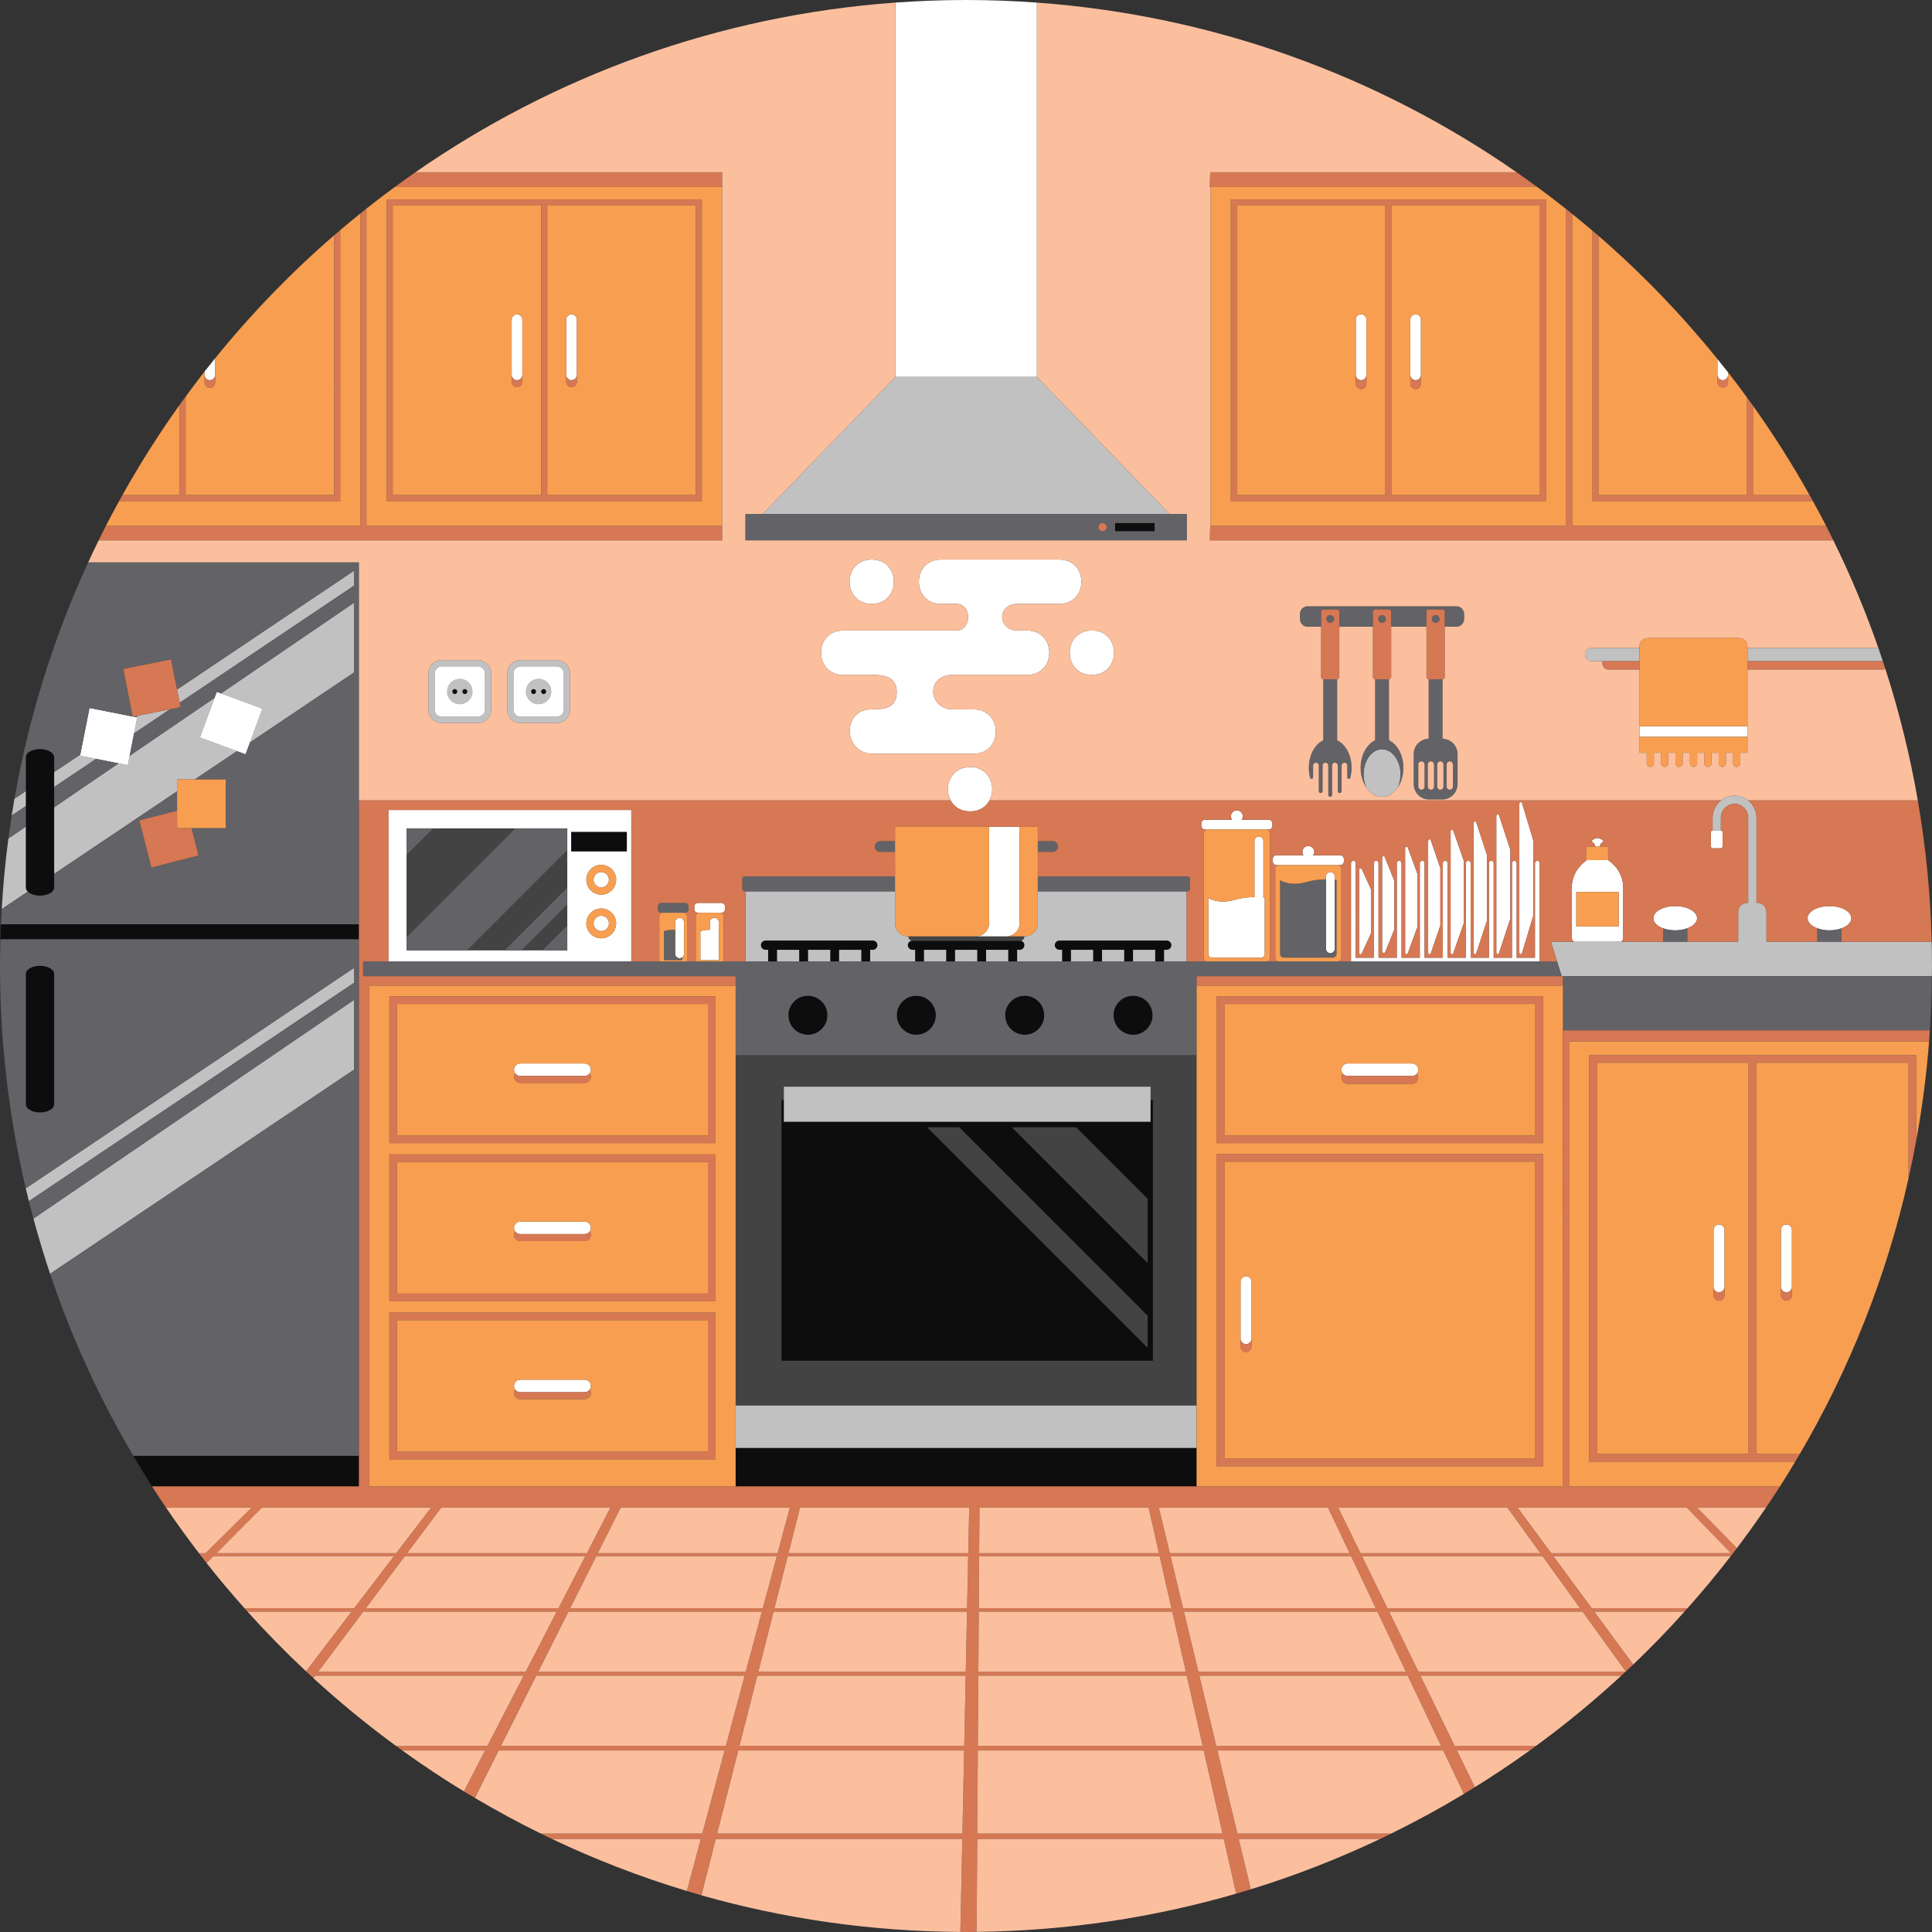 <?xml version="1.0" standalone="no"?>
<svg version="1.1" id="Layer_1" xmlns="http://www.w3.org/2000/svg" xmlns:xlink="http://www.w3.org/1999/xlink" x="0px" y="0px" viewBox="0 0 595.276 595.276" enable-background="new 0 0 595.276 595.276" xml:space="preserve">
<rect x="0" y="0" width="595.276" height="595.276" fill="#333333" stroke="none"/>
<path id="color_x5F_8_30_" fill="#434343" d="M158.785,255.246l-33.528,33.52v-25.29l8.23-8.23H158.785z M155.45,292.826
	l19.337-19.337V261.96l-30.866,30.866H155.45z M167.113,292.826l7.674-7.674v-6.455l-14.129,14.129H167.113z M368.696,325.101
	v107.982h-142.04V325.101H368.696z M355.201,338.935h-0.697v-4.103H241.527v4.103h-0.697v80.314h114.372V338.935z M280.861,289.846
	c0.139,0.045,0.28,0.087,0.433,0.087h32.936c0.123,0,0.233-0.041,0.347-0.07c0.616-0.158,1.081-0.693,1.081-1.358h-35.793
	C279.866,289.14,280.288,289.66,280.861,289.846z M311.719,347.311l41.891,41.891v-19.86l-22.039-22.031H311.719z M285.621,347.311
	l67.99,67.99v-9.92l-58.061-58.07H285.621z"></path>
<path id="color_x5F_7_30_" fill="#0D0D0D" d="M0.294,284.786h110.312v4.631H0.118C0.16,287.869,0.228,286.328,0.294,284.786z
	 M46.844,457.988h63.761v-9.435H41.067C42.942,451.732,44.856,454.885,46.844,457.988z M12.321,297.577
	c-2.414,0-4.37,1.112-4.37,2.483v40.23c0,1.371,1.957,2.483,4.37,2.483c2.414,0,4.37-1.111,4.37-2.483v-40.23
	C16.691,298.688,14.735,297.577,12.321,297.577z M12.321,275.974c2.414,0,4.37-1.112,4.37-2.483v-40.226
	c0-1.371-1.957-2.483-4.37-2.483c-2.414,0-4.37,1.112-4.37,2.483v40.226c0,0.452,0.229,0.87,0.6,1.235
	C9.306,275.468,10.703,275.974,12.321,275.974z M175.982,262.355h17.171v-6.06h-17.171V262.355z M140.125,212.305
	c-0.428,0-0.775,0.347-0.775,0.776c0,0.428,0.347,0.775,0.775,0.775c0.429,0,0.776-0.347,0.776-0.775
	C140.9,212.652,140.554,212.305,140.125,212.305z M143.225,212.305c-0.428,0-0.775,0.347-0.775,0.776
	c0,0.428,0.347,0.775,0.775,0.775c0.429,0,0.776-0.347,0.776-0.775C144.001,212.652,143.654,212.305,143.225,212.305z
	 M164.4,212.305c-0.428,0-0.775,0.347-0.775,0.776c0,0.428,0.347,0.775,0.775,0.775c0.429,0,0.776-0.347,0.776-0.775
	C165.176,212.652,164.829,212.305,164.4,212.305z M167.501,212.305c-0.428,0-0.775,0.347-0.775,0.776
	c0,0.428,0.347,0.775,0.775,0.775c0.429,0,0.776-0.347,0.776-0.775C168.277,212.652,167.93,212.305,167.501,212.305z
	 M355.739,161.159h-12.146v2.536h12.146V161.159z M241.527,338.935v6.686h112.977v-6.686h0.697v80.314H240.829v-80.314H241.527z
	 M311.719,347.311l41.891,41.891v-19.86l-22.039-22.031H311.719z M285.621,347.311l67.99,67.99v-9.92l-58.061-58.07H285.621z
	 M350.066,318.762c2.534-0.388,4.605-2.46,4.993-4.993c0.623-4.066-2.829-7.518-6.896-6.895c-2.534,0.388-4.605,2.459-4.993,4.993
	C342.547,315.932,346,319.385,350.066,318.762z M314.769,306.873c-2.534,0.388-4.605,2.459-4.993,4.993
	c-0.623,4.066,2.829,7.518,6.896,6.896c2.534-0.388,4.605-2.459,4.993-4.993C322.288,309.702,318.836,306.25,314.769,306.873z
	 M283.278,318.762c2.534-0.388,4.605-2.459,4.993-4.993c0.623-4.067-2.83-7.519-6.896-6.896c-2.534,0.388-4.605,2.459-4.993,4.993
	C275.759,315.932,279.211,319.384,283.278,318.762z M249.884,318.762c2.534-0.388,4.605-2.459,4.993-4.993
	c0.623-4.066-2.829-7.518-6.896-6.896c-2.534,0.388-4.605,2.459-4.993,4.993C242.365,315.932,245.817,319.385,249.884,318.762z
	 M326.42,292.646h0.818v3.579h2.751v-3.579h6.812v3.579h2.751v-3.579h6.812v3.579h2.751v-3.579h6.812v3.579h2.751v-3.579h0.818
	c0.789,0,1.429-0.639,1.429-1.428c0-0.789-0.64-1.428-1.429-1.428H326.42c-0.789,0-1.428,0.639-1.428,1.428
	C324.992,292.007,325.631,292.646,326.42,292.646z M281.139,292.646h0.818v3.579h2.751v-3.579h6.812v3.579h2.751v-3.579h6.812v3.579
	h2.751v-3.579h6.812v3.579h2.751v-3.579h0.818c0.789,0,1.428-0.639,1.428-1.428c0-0.66-0.456-1.19-1.064-1.355
	c-0.114,0.029-0.224,0.07-0.347,0.07h-32.936c-0.154,0-0.294-0.043-0.433-0.087c-0.651,0.133-1.15,0.682-1.15,1.372
	C279.711,292.007,280.35,292.646,281.139,292.646z M235.858,292.646h0.818v3.579h2.751v-3.579h6.812v3.579h2.751v-3.579h6.811v3.579
	h2.751v-3.579h6.812v3.579h2.751v-3.579h0.818c0.789,0,1.428-0.639,1.428-1.428c0-0.789-0.64-1.428-1.428-1.428h-33.074
	c-0.789,0-1.428,0.639-1.428,1.428C234.429,292.007,235.069,292.646,235.858,292.646z M226.656,446.129v11.859h0.018h142.018h0.004
	v-11.859H226.656z"></path>
<path id="color_x5F_6_37_" fill="#C1C1C1" d="M580.14,203.725h-41.716v-4.073h40.324
	C579.219,201.005,579.687,202.361,580.14,203.725z M490.368,203.725h14.791v-4.073h-14.791c-1.124,0-2.036,0.912-2.036,2.036
	C488.332,202.813,489.245,203.725,490.368,203.725z M425.826,230.857c-3.145,0-5.686,3.468-5.686,7.734
	c0,1.467,0.296,2.839,0.822,4.009c0,0.007,0.01,0.014,0.01,0.014c1.202,1.785,2.934,2.906,4.854,2.906c1.927,0,3.65-1.115,4.86-2.9
	c0-0.006,0.006-0.013,0.006-0.02c0.528-1.17,0.826-2.542,0.826-4.009C431.519,234.325,428.969,230.857,425.826,230.857z
	 M54.556,240.163h5.46l12.986-8.721l-11.406-4.206l4.503-12.211l-26.152,17.84l-0.575,2.898l-2.847-0.564l-19.835,13.531v20.53
	l37.865-25.429V240.163z M80.862,218.351l-3.83,10.385l32.023-21.506v-21.508l-40.94,27.928L80.862,218.351z M7.951,273.491v-18.8
	l-5.366,3.661c-0.946,7.176-1.631,14.434-2.057,21.762l8.023-5.388C8.179,274.361,7.951,273.943,7.951,273.491z M55.35,216.531
	l53.705-36.066v-4.607L54.54,212.467L55.35,216.531z M52.356,218.542l-9.759,1.947l-0.713,0.479l0.407,0.081l-0.973,4.907
	L52.356,218.542z M24.658,232.845l0.071-0.357l-8.038,5.398v4.607l12.907-8.668L24.658,232.845z M7.951,243.755l-3.492,2.345
	c-0.301,1.723-0.588,3.451-0.859,5.184l4.351-2.922V243.755z M15.436,392.474l93.619-62.872v-21.508L10.301,375.46
	C11.852,381.2,13.556,386.877,15.436,392.474z M8.901,370.097l100.154-67.261v-4.607L7.935,366.139
	C8.246,367.462,8.571,368.78,8.901,370.097z M151.381,207.526v11.11c0,2.289-1.862,4.151-4.151,4.151h-11.11
	c-2.289,0-4.15-1.862-4.15-4.151v-11.11c0-2.289,1.862-4.151,4.15-4.151h11.11C149.519,203.374,151.381,205.237,151.381,207.526z
	 M149.428,207.526c0-1.214-0.984-2.198-2.198-2.198h-11.11c-1.213,0-2.197,0.984-2.197,2.198v11.11c0,1.214,0.984,2.198,2.197,2.198
	h11.11c1.214,0,2.198-0.984,2.198-2.198V207.526z M145.552,213.081c0,2.141-1.736,3.876-3.876,3.876
	c-2.142,0-3.877-1.735-3.877-3.876c0-2.141,1.735-3.877,3.877-3.877C143.816,209.204,145.552,210.939,145.552,213.081z
	 M140.9,213.081c0-0.428-0.347-0.776-0.776-0.776c-0.428,0-0.775,0.347-0.775,0.776c0,0.428,0.347,0.775,0.775,0.775
	C140.554,213.855,140.9,213.508,140.9,213.081z M144.001,213.081c0-0.428-0.347-0.776-0.776-0.776c-0.428,0-0.775,0.347-0.775,0.776
	c0,0.428,0.347,0.775,0.775,0.775C143.654,213.855,144.001,213.508,144.001,213.081z M175.656,207.526v11.11
	c0,2.289-1.862,4.151-4.151,4.151h-11.11c-2.289,0-4.15-1.862-4.15-4.151v-11.11c0-2.289,1.862-4.151,4.15-4.151h11.11
	C173.794,203.374,175.656,205.237,175.656,207.526z M173.704,207.526c0-1.214-0.984-2.198-2.198-2.198h-11.11
	c-1.213,0-2.197,0.984-2.197,2.198v11.11c0,1.214,0.984,2.198,2.197,2.198h11.11c1.214,0,2.198-0.984,2.198-2.198V207.526z
	 M169.827,213.081c0,2.141-1.736,3.876-3.876,3.876c-2.142,0-3.877-1.735-3.877-3.876c0-2.141,1.735-3.877,3.877-3.877
	C168.092,209.204,169.827,210.939,169.827,213.081z M165.176,213.081c0-0.428-0.347-0.776-0.776-0.776
	c-0.428,0-0.775,0.347-0.775,0.776c0,0.428,0.347,0.775,0.775,0.775C164.829,213.855,165.176,213.508,165.176,213.081z
	 M168.277,213.081c0-0.428-0.347-0.776-0.776-0.776c-0.428,0-0.775,0.347-0.775,0.776c0,0.428,0.347,0.775,0.775,0.775
	C167.93,213.855,168.277,213.508,168.277,213.081z M319.484,116.122h-43.616l-40.856,42.236H360.34L319.484,116.122z
	 M595.181,290.148h-50.91v-9.197c0-1.541-1.249-2.79-2.79-2.79h-0.287v-26.262c0-2.153-1.03-4.051-2.603-5.29
	c-1.15-0.906-2.582-1.469-4.156-1.469s-3.006,0.563-4.156,1.469c-1.573,1.239-2.603,3.137-2.603,5.29v3.967
	c0.024-0.003,0.044-0.014,0.069-0.014h2.419c0.024,0,0.045,0.011,0.068,0.014v-3.967c0-2.318,1.886-4.203,4.203-4.203
	c2.318,0,4.203,1.886,4.203,4.203v26.262h-0.287c-1.541,0-2.79,1.249-2.79,2.79v9.197h-57.713l1.902,6.077l1.425,4.551h0.387h0.038
	h113.635c0.011-1.047,0.04-2.089,0.04-3.139C595.276,295.134,595.242,292.637,595.181,290.148z M359.495,292.646h-0.818v3.579h6.958
	v-21.59h-45.88v9.773c0,2.262-1.834,4.097-4.096,4.097c0,0.666-0.465,1.2-1.081,1.358c0.608,0.164,1.064,0.695,1.064,1.355
	c0,0.789-0.639,1.428-1.428,1.428h-0.818v3.579h13.843v-3.579h-0.818c-0.789,0-1.428-0.639-1.428-1.428
	c0-0.789,0.639-1.428,1.428-1.428h33.074c0.789,0,1.429,0.639,1.429,1.428C360.923,292.007,360.284,292.646,359.495,292.646z
	 M248.989,292.646v3.579h6.811v-3.579H248.989z M355.926,292.646h-6.812v3.579h6.812V292.646z M246.238,292.646h-6.812v3.579h6.812
	V292.646z M236.676,292.646h-0.818c-0.789,0-1.428-0.639-1.428-1.428c0-0.789,0.639-1.428,1.428-1.428h33.074
	c0.789,0,1.428,0.639,1.428,1.428c0,0.789-0.64,1.428-1.428,1.428h-0.818v3.579h13.843v-3.579h-0.818
	c-0.789,0-1.428-0.639-1.428-1.428c0-0.69,0.499-1.239,1.15-1.372c-0.573-0.186-0.995-0.706-0.995-1.341
	c-2.263,0-4.097-1.834-4.097-4.097v-9.773h-46.052v21.59h6.958V292.646z M284.708,292.646v3.579h6.812v-3.579H284.708z
	 M294.27,292.646v3.579h6.812v-3.579H294.27z M303.833,292.646v3.579h6.812v-3.579H303.833z M258.552,292.646v3.579h6.812v-3.579
	H258.552z M329.989,292.646v3.579h6.812v-3.579H329.989z M339.552,292.646v3.579h6.812v-3.579H339.552z M226.656,446.129h142.04
	v-13.047h-142.04V446.129z M354.504,334.831H241.527v10.789h112.977V334.831z"></path>
<path id="color_x5F_5_36_" fill="#FFFFFF" d="M436.991,329.593c0,0.464-0.172,0.884-0.446,1.216
	c-0.352,0.425-0.877,0.702-1.472,0.702H415.22c-0.595,0-1.12-0.277-1.472-0.702c-0.274-0.332-0.446-0.752-0.446-1.216
	c0-1.059,0.859-1.918,1.918-1.918h19.854C436.133,327.676,436.991,328.534,436.991,329.593z M383.921,393.236
	c-0.935,0-1.692,0.758-1.692,1.692v17.518c0,0.935,0.758,1.692,1.692,1.692c0.934,0,1.692-0.757,1.692-1.692v-17.518
	C385.613,393.993,384.856,393.236,383.921,393.236z M180.146,327.676h-19.854c-1.059,0-1.918,0.859-1.918,1.918
	c0,0.401,0.124,0.773,0.335,1.081c0.345,0.505,0.925,0.837,1.583,0.837h19.854c0.658,0,1.238-0.332,1.583-0.837
	c0.21-0.308,0.334-0.68,0.334-1.081C182.064,328.534,181.206,327.676,180.146,327.676z M180.146,376.393h-19.854
	c-1.059,0-1.918,0.859-1.918,1.918c0,0.401,0.124,0.773,0.335,1.081c0.345,0.505,0.925,0.837,1.583,0.837h19.854
	c0.658,0,1.238-0.332,1.583-0.837c0.21-0.308,0.334-0.68,0.334-1.081C182.064,377.252,181.206,376.393,180.146,376.393z
	 M180.146,425.111h-19.854c-1.059,0-1.918,0.859-1.918,1.918c0,0.401,0.124,0.773,0.334,1.081c0.345,0.505,0.925,0.837,1.583,0.837
	h19.854c0.658,0,1.238-0.332,1.583-0.837c0.211-0.308,0.334-0.68,0.334-1.081C182.064,425.97,181.206,425.111,180.146,425.111z
	 M529.655,377.273c-0.935,0-1.692,0.757-1.692,1.692v2.594v14.925c0,0.935,0.758,1.692,1.692,1.692c0.935,0,1.692-0.758,1.692-1.692
	v-14.925v-2.594C531.348,378.03,530.59,377.273,529.655,377.273z M550.418,377.273c-0.935,0-1.692,0.757-1.692,1.692v2.594v14.925
	c0,0.935,0.758,1.692,1.692,1.692c0.935,0,1.692-0.758,1.692-1.692v-14.925v-2.594C552.11,378.03,551.353,377.273,550.418,377.273z
	 M389.266,259.117c0-0.757-0.613-1.37-1.37-1.37c-0.756,0-1.37,0.613-1.37,1.37v17.298c-1.647-0.005-3.8,0.17-6.145,0.847
	c-5.089,1.468-8.093-0.587-8.093-0.587v17.226c0,0.646,0.529,1.174,1.174,1.174h15.048c0.646,0,1.175-0.529,1.175-1.174v-17.226
	c0,0-0.147-0.031-0.42-0.071V259.117z M409.909,268.709c-0.756,0-1.37,0.613-1.37,1.37v22.245c0,0.757,0.613,1.37,1.37,1.37
	c0.756,0,1.37-0.613,1.37-1.37v-22.245C411.278,269.322,410.665,268.709,409.909,268.709z M505.159,227.024h33.265v-3.256h-33.265
	V227.024z M418.746,267.968v25.617c0,0.486,0.635,0.634,0.836,0.195l2.926-6.401v-13.204l-2.926-6.402
	C419.381,267.334,418.746,267.483,418.746,267.968z M426.84,293.285l2.764-6.878v-15.029l-2.928-7.288
	c-0.201-0.499-0.836-0.331-0.836,0.222v28.706C425.841,293.68,426.6,293.882,426.84,293.285z M433.772,293.715l2.928-8.016v-16.535
	l-2.928-8.018c-0.201-0.549-0.836-0.364-0.836,0.244v32.081C432.936,294.079,433.571,294.265,433.772,293.715z M440.868,293.692
	l2.926-8.554v-17.646l-2.926-8.556c-0.2-0.586-0.836-0.388-0.836,0.261v34.234C440.032,294.081,440.667,294.279,440.868,293.692z
	 M447.795,293.698l3.259-9.395v-18.939l-3.259-9.395c-0.201-0.579-0.835-0.383-0.835,0.257v37.215
	C446.959,294.081,447.594,294.277,447.795,293.698z M454.875,293.677l3.289-10.038v-20.19l-3.289-10.039
	c-0.2-0.612-0.836-0.406-0.836,0.272v39.722C454.04,294.082,454.675,294.289,454.875,293.677z M461.871,293.677l3.491-10.653
	v-21.178l-3.491-10.65c-0.201-0.612-0.836-0.405-0.836,0.272v41.936C461.035,294.082,461.671,294.289,461.871,293.677z
	 M468.966,293.644l3.49-11.582v-23.027l-3.49-11.578c-0.201-0.666-0.836-0.441-0.836,0.296v45.596
	C468.13,294.085,468.766,294.31,468.966,293.644z M221.462,284.168c0-0.757-0.613-1.37-1.37-1.37c-0.756,0-1.37,0.613-1.37,1.37
	v2.321c-0.88-0.011-1.888,0.083-2.933,0.42v8.548c0,0.215,0.176,0.391,0.392,0.391h4.959c0.215,0,0.392-0.176,0.392-0.391v-8.548
	c0,0-0.043-0.014-0.07-0.022V284.168z M209.402,282.797c-0.756,0-1.37,0.613-1.37,1.37v9.717c0,0.757,0.613,1.37,1.37,1.37
	c0.342,0,0.644-0.137,0.884-0.344c0.291-0.251,0.485-0.611,0.485-1.026v-9.717C210.771,283.411,210.158,282.797,209.402,282.797z
	 M319.484,0.801C312.269,0.278,304.986,0,297.638,0c-7.322,0-14.58,0.276-21.77,0.796v115.326h43.616V0.801z M530.761,260.783
	v-4.332c0-0.306-0.233-0.549-0.53-0.585c-0.023-0.003-0.044-0.014-0.068-0.014h-2.419c-0.024,0-0.045,0.011-0.069,0.014
	c-0.296,0.036-0.529,0.279-0.529,0.585v4.332c0,0.331,0.268,0.598,0.598,0.598h2.419
	C530.493,261.381,530.761,261.113,530.761,260.783z M563.681,279.177c-3.722,0-6.739,1.674-6.739,3.738
	c0,1.297,1.193,2.438,3.001,3.109c1.07,0.397,2.355,0.63,3.739,0.63c1.383,0,2.668-0.233,3.738-0.63c1.808-0.671,3-1.812,3-3.109
	C570.42,280.851,567.403,279.177,563.681,279.177z M516.151,279.177c-3.722,0-6.739,1.674-6.739,3.738
	c0,1.297,1.193,2.438,3.001,3.109c1.07,0.397,2.355,0.63,3.738,0.63c1.383,0,2.668-0.233,3.738-0.63c1.808-0.671,3-1.812,3-3.109
	C522.89,280.851,519.873,279.177,516.151,279.177z M304.751,284.408c0,2.262-1.834,4.097-4.096,4.097h9.407
	c2.262,0,4.096-1.834,4.096-4.097v-29.671h-9.407V284.408z M500.13,273.524c0,6.309,0,15.7,0,15.7s-0.204,0.528-0.577,0.924h-14.69
	c-0.373-0.396-0.577-0.924-0.577-0.924s0-9.391,0-15.7c0-4.771,3.118-7.468,4.643-8.504h6.557
	C497.012,266.056,500.13,268.753,500.13,273.524z M498.747,274.819h-13.078v10.629h13.078V274.819z M490.671,259.503
	c0.648,0.4,0.763,0.736,0.785,1.342h1.511c0.021-0.607,0.134-0.942,0.784-1.342c0.775-0.455-0.697-1.271-1.55-1.271
	C491.366,258.232,489.892,259.048,490.671,259.503z M390.884,252.567h-8.318c0.212-0.299,0.363-0.644,0.363-1.039
	c0-1.012-0.82-1.832-1.832-1.832c-1.012,0-1.832,0.82-1.832,1.832c0,0.394,0.151,0.74,0.363,1.039h-8.318
	c-0.646,0-1.174,0.528-1.174,1.174v0.675c0,0.646,0.528,1.174,1.174,1.174h0.731h18.112h0.731c0.646,0,1.174-0.528,1.174-1.174
	v-0.675C392.059,253.095,391.53,252.567,390.884,252.567z M414.071,265.378v-0.675c0-0.646-0.529-1.174-1.174-1.174h-8.318
	c0.212-0.299,0.363-0.644,0.363-1.039c0-1.012-0.82-1.832-1.832-1.832c-1.012,0-1.832,0.82-1.832,1.832
	c0,0.394,0.151,0.74,0.363,1.039h-8.318c-0.646,0-1.174,0.529-1.174,1.174v0.675c0,0.646,0.529,1.174,1.174,1.174h19.574
	C413.542,266.552,414.071,266.024,414.071,265.378z M27.575,218.13l-2.917,14.715l14.715,2.918l2.918-14.715L27.575,218.13z
	 M66.787,213.16l-5.191,14.075l14.075,5.191l5.191-14.075L66.787,213.16z M185.246,268.702c-1.305,0-2.367,1.061-2.367,2.367
	c0,1.305,1.062,2.367,2.367,2.367c1.305,0,2.367-1.061,2.367-2.367C187.613,269.763,186.551,268.702,185.246,268.702z
	 M119.654,249.571h74.856v46.654h-74.856V249.571z M189.84,284.51c0-2.534-2.06-4.594-4.594-4.594s-4.594,2.06-4.594,4.594
	s2.06,4.594,4.594,4.594S189.84,287.044,189.84,284.51z M189.84,271.068c0-2.534-2.06-4.594-4.594-4.594s-4.594,2.06-4.594,4.594
	c0,2.534,2.06,4.594,4.594,4.594S189.84,273.602,189.84,271.068z M175.982,262.355h17.171v-6.06h-17.171V262.355z M125.257,292.826
	h49.531v-37.581h-49.531V292.826z M185.246,282.143c-1.305,0-2.367,1.061-2.367,2.367c0,1.305,1.062,2.367,2.367,2.367
	c1.305,0,2.367-1.062,2.367-2.367C187.613,283.205,186.551,282.143,185.246,282.143z M133.922,218.635v-11.11
	c0-1.214,0.984-2.198,2.197-2.198h11.11c1.214,0,2.198,0.984,2.198,2.198v11.11c0,1.214-0.984,2.198-2.198,2.198h-11.11
	C134.906,220.833,133.922,219.849,133.922,218.635z M137.799,213.081c0,2.141,1.735,3.876,3.877,3.876
	c2.141,0,3.876-1.735,3.876-3.876c0-2.141-1.736-3.877-3.876-3.877C139.534,209.204,137.799,210.939,137.799,213.081z
	 M160.395,205.327h11.11c1.214,0,2.198,0.984,2.198,2.198v11.11c0,1.214-0.984,2.198-2.198,2.198h-11.11
	c-1.213,0-2.197-0.984-2.197-2.198v-11.11C158.198,206.311,159.182,205.327,160.395,205.327z M162.074,213.081
	c0,2.141,1.735,3.876,3.877,3.876c2.141,0,3.876-1.735,3.876-3.876c0-2.141-1.736-3.877-3.876-3.877
	C163.809,209.204,162.074,210.939,162.074,213.081z M222.274,278.199h-7.229c-0.617,0-1.123,0.505-1.123,1.123v0.778
	c0,0.617,0.505,1.123,1.123,1.123h0.462h6.305h0.462c0.618,0,1.123-0.505,1.123-1.123v-0.778
	C223.397,278.704,222.892,278.199,222.274,278.199z M176.094,117.135c0.907,0,1.642-0.735,1.642-1.642V98.49
	c0-0.907-0.735-1.642-1.642-1.642c-0.907,0-1.642,0.735-1.642,1.642v17.003C174.452,116.399,175.187,117.135,176.094,117.135z
	 M159.298,117.135c0.907,0,1.642-0.735,1.642-1.642V98.49c0-0.907-0.735-1.642-1.642-1.642c-0.907,0-1.642,0.735-1.642,1.642v17.003
	C157.656,116.399,158.391,117.135,159.298,117.135z M64.665,117.135c0.907,0,1.642-0.735,1.642-1.642v-5.121
	c-1.104,1.362-2.205,2.726-3.285,4.107v1.014C63.023,116.399,63.759,117.135,64.665,117.135z M530.803,117.135
	c0.907,0,1.642-0.735,1.642-1.642v-0.762c-1.081-1.385-2.18-2.754-3.285-4.119v4.882
	C529.161,116.399,529.896,117.135,530.803,117.135z M436.17,117.135c0.907,0,1.642-0.735,1.642-1.642V98.49
	c0-0.907-0.735-1.642-1.642-1.642c-0.907,0-1.642,0.735-1.642,1.642v17.003C434.528,116.399,435.263,117.135,436.17,117.135z
	 M419.375,117.135c0.907,0,1.642-0.735,1.642-1.642V98.49c0-0.907-0.735-1.642-1.642-1.642c-0.907,0-1.642,0.735-1.642,1.642v17.003
	C417.733,116.399,418.468,117.135,419.375,117.135z M313.497,186.069c4.292,0,8.585,0,12.877,0c9.094,0,9.109-13.668,0-13.668
	c-12.144,0-24.288,0-36.432,0c-9.094,0-9.109,13.668,0,13.668c3.141,0,1.57,0,4.711,0c4.868,0,4.868,8.201,0,8.201
	c-13.191,0-21.671,0-34.861,0c-9.094,0-9.109,13.668,0,13.668c4.292,0,4.344,0,8.637,0c4.554,0,7.852,0.759,7.852,5.315
	c0,4.86-3.612,5.316-7.852,5.316c-9.094,0-8.638,13.668,0.471,13.668c10.364,0,20.728,0,31.093,0c9.094,0,9.109-13.668,0-13.668
	c-4.397,0-2.042,0-6.439,0c-7.538,0-8.48-10.631,0-10.631c9.893,0,13.034,0,22.927,0c9.094,0,9.109-13.668,0-13.668
	c-0.995,0-1.989,0-2.984,0C307.372,194.27,307.058,186.069,313.497,186.069z M268.585,186.069c9.094,0,9.109-13.668,0-13.668
	C259.491,172.401,259.477,186.069,268.585,186.069z M336.424,194.27c-9.094,0-9.109,13.668,0,13.668
	C345.517,207.939,345.533,194.27,336.424,194.27z M304.875,246.609c2.15-4.048,0.165-10.271-5.983-10.271
	c-6.138,0-8.133,6.223-5.986,10.271c1.034,1.95,3.025,3.398,5.986,3.398C301.849,250.007,303.839,248.559,304.875,246.609z
	 M473.674,265.206c-0.408,0-0.736,0.336-0.736,0.754v29.142h-5.626V265.96c0-0.419-0.325-0.754-0.733-0.754
	c-0.407,0-0.735,0.336-0.735,0.754v29.142h-5.626V265.96c0-0.419-0.328-0.754-0.736-0.754c-0.405,0-0.734,0.336-0.734,0.754v29.142
	h-5.623V265.96c0-0.419-0.331-0.754-0.735-0.754c-0.407,0-0.736,0.336-0.736,0.754v29.142h-5.626V265.96
	c0-0.419-0.328-0.754-0.733-0.754c-0.408,0-0.737,0.336-0.737,0.754v29.142h-5.625V265.96c0-0.419-0.326-0.754-0.734-0.754
	c-0.405,0-0.735,0.336-0.735,0.754v29.142h-5.625V265.96c0-0.419-0.329-0.754-0.736-0.754c-0.407,0-0.734,0.336-0.734,0.754v29.142
	h-5.626V265.96c0-0.419-0.328-0.754-0.734-0.754c-0.405,0-0.735,0.336-0.735,0.754v29.142h-5.548V265.96
	c0-0.419-0.331-0.754-0.734-0.754c-0.405,0-0.736,0.336-0.736,0.754v30.265h58.155V265.96
	C474.41,265.541,474.08,265.206,473.674,265.206z"></path>
<path id="color_x5F_4_33_" fill="#626267" d="M479.751,296.225H111.867v4.551h114.79v24.324h142.04v-24.324h112.48L479.751,296.225z
	 M254.876,313.768c-0.388,2.534-2.459,4.605-4.993,4.993c-4.067,0.623-7.519-2.829-6.896-6.896c0.388-2.534,2.459-4.605,4.993-4.993
	C252.047,306.25,255.499,309.702,254.876,313.768z M288.271,313.769c-0.388,2.534-2.459,4.605-4.993,4.993
	c-4.066,0.623-7.518-2.829-6.896-6.896c0.388-2.534,2.459-4.605,4.993-4.993C285.441,306.25,288.893,309.702,288.271,313.769z
	 M321.665,313.769c-0.388,2.534-2.459,4.605-4.993,4.993c-4.066,0.623-7.519-2.829-6.896-6.896c0.388-2.534,2.459-4.605,4.993-4.993
	C318.836,306.25,322.288,309.702,321.665,313.769z M355.059,313.768c-0.388,2.534-2.459,4.605-4.993,4.993
	c-4.066,0.623-7.519-2.829-6.896-6.896c0.388-2.534,2.459-4.605,4.993-4.993C352.23,306.25,355.682,309.702,355.059,313.768z
	 M440.193,227.616c-2.563,0.062-4.618,2.144-4.618,4.722v9.254c0,2.617,2.116,4.732,4.733,4.732h4.056
	c2.617,0,4.732-2.115,4.732-4.732v-9.254c0-2.579-2.056-4.661-4.619-4.722v-18.32h-4.283V227.616z M438.921,242.363
	c0,0.534-0.434,0.96-0.96,0.96c-0.526,0-0.958-0.426-0.958-0.96v-6.815c0-0.527,0.432-0.96,0.958-0.96c0.526,0,0.96,0.433,0.96,0.96
	V242.363z M445.749,235.548c0-0.527,0.432-0.96,0.96-0.96c0.528,0,0.954,0.433,0.954,0.96v6.815c0,0.534-0.426,0.96-0.954,0.96
	c-0.528,0-0.96-0.426-0.96-0.96V235.548z M442.836,235.548c0-0.527,0.425-0.96,0.959-0.96c0.528,0,0.954,0.433,0.954,0.96v6.815
	c0,0.534-0.427,0.96-0.954,0.96c-0.534,0-0.959-0.426-0.959-0.96V235.548z M440.874,234.589c0.534,0,0.961,0.433,0.961,0.96v6.815
	c0,0.534-0.427,0.96-0.961,0.96c-0.528,0-0.954-0.426-0.954-0.96v-6.815C439.92,235.022,440.347,234.589,440.874,234.589z
	 M430.693,242.6c0.528-1.17,0.826-2.542,0.826-4.009c0-4.266-2.55-7.734-5.693-7.734c-3.145,0-5.686,3.468-5.686,7.734
	c0,1.467,0.296,2.839,0.822,4.009c-1.079-1.596-1.729-3.711-1.729-6.037c0-3.93,1.866-7.259,4.455-8.467v-18.8h4.282v18.802
	c2.588,1.209,4.447,4.537,4.447,8.465C432.417,238.889,431.768,241.004,430.693,242.6z M415.12,239.693v-3.834
	c0-0.48-0.385-0.872-0.871-0.872c-0.481,0-0.872,0.392-0.872,0.872v7.897c0,0.324-0.265,0.587-0.588,0.587
	c-0.333,0-0.596-0.263-0.596-0.587v-7.897c0-0.48-0.391-0.872-0.871-0.872c-0.481,0-0.872,0.392-0.872,0.872v9.073
	c0,0.325-0.271,0.588-0.595,0.588c-0.326,0-0.59-0.263-0.59-0.588v-9.073c0-0.48-0.391-0.872-0.871-0.872
	c-0.488,0-0.88,0.392-0.88,0.872v5.733c0-0.027-0.019-0.047-0.027-0.067c0.016,0.04,0.022,0.08,0.022,0.128v2.103
	c0,0.047-0.006,0.087-0.022,0.128c-0.006,0.027-0.012,0.054-0.019,0.08c-0.006,0.014-0.006,0.021-0.014,0.034
	c-0.006,0.013-0.013,0.027-0.02,0.041c-0.019,0.034-0.041,0.06-0.06,0.088c-0.007,0.007-0.007,0.007-0.014,0.013
	c-0.021,0.021-0.041,0.04-0.061,0.054c-0.008,0.021-0.021,0.028-0.034,0.035c-0.014,0.013-0.026,0.019-0.041,0.027
	c-0.02,0.02-0.047,0.034-0.074,0.039c-0.066,0.034-0.141,0.048-0.216,0.048c-0.075,0-0.142-0.013-0.203-0.033
	c-0.197-0.074-0.339-0.236-0.378-0.432c-0.007-0.042-0.015-0.082-0.015-0.122v-7.897c0-0.48-0.391-0.872-0.876-0.872
	c-0.482,0-0.875,0.392-0.875,0.872v3.759c-0.086,0.21-0.296,0.358-0.54,0.358c-0.115,0-0.216-0.027-0.304-0.088
	c-0.121-0.392-0.224-0.798-0.29-1.21c-0.123-0.677-0.191-1.387-0.191-2.116c0-3.928,1.865-7.256,4.452-8.465v-18.801h4.28
	c0.001,0,0.002-0.001,0.003-0.001v18.802c2.588,1.209,4.449,4.537,4.449,8.466c0,0.804-0.082,1.588-0.23,2.332
	c-0.06,0.331-0.135,0.649-0.236,0.96c-0.103,0.074-0.224,0.121-0.359,0.121C415.404,239.977,415.221,239.862,415.12,239.693z
	 M400.532,190.73v-1.548c0-1.315,1.066-2.381,2.381-2.381h45.833c1.315,0,2.38,1.066,2.38,2.381v1.548
	c0,1.315-1.066,2.381-2.38,2.381h-3.591v-4.665c0-0.371-0.304-0.675-0.676-0.675h-4.286c-0.372,0-0.677,0.304-0.677,0.675v4.665
	h-10.87v-4.665c0-0.371-0.306-0.675-0.676-0.675h-4.282c-0.372,0-0.674,0.304-0.674,0.675v4.665H412.67v-4.665
	c0-0.371-0.305-0.675-0.677-0.675h-4.28c-0.372,0-0.674,0.304-0.674,0.675v4.665h-4.125
	C401.598,193.111,400.532,192.045,400.532,190.73z M442.334,191.882c-0.655,0-1.183-0.528-1.183-1.184
	c0-0.656,0.528-1.183,1.183-1.183c0.656,0,1.184,0.527,1.184,1.183C443.518,191.354,442.99,191.882,442.334,191.882z
	 M425.826,191.882c-0.651,0-1.184-0.528-1.184-1.184c0-0.656,0.534-1.183,1.184-1.183c0.655,0,1.182,0.527,1.182,1.183
	C427.009,191.354,426.481,191.882,425.826,191.882z M409.857,191.882c-0.656,0-1.183-0.528-1.183-1.184
	c0-0.656,0.527-1.183,1.183-1.183c0.648,0,1.183,0.527,1.183,1.183C411.04,191.354,410.506,191.882,409.857,191.882z
	 M394.41,293.901v-22.707c0,0,3.004,2.056,8.093,0.587c2.293-0.661,4.403-0.844,6.036-0.848v21.39c0,0.757,0.613,1.37,1.37,1.37
	c0.756,0,1.37-0.613,1.37-1.37v-21.215c0.336,0.047,0.529,0.086,0.529,0.086v22.707c0,0.646-0.529,1.174-1.175,1.174h-15.048
	C394.939,295.076,394.41,294.547,394.41,293.901z M0,297.638c0,23.576,2.754,46.507,7.935,68.501l101.12-67.909v4.607L8.901,370.097
	c0.449,1.795,0.919,3.581,1.4,5.363l98.754-67.366v21.508l-93.619,62.872c6.617,19.697,15.249,38.465,25.632,56.078h69.538V289.417
	H0.118C0.044,292.149,0,294.888,0,297.638z M7.951,300.059c0-1.371,1.957-2.483,4.37-2.483c2.414,0,4.37,1.112,4.37,2.483v40.23
	c0,1.371-1.957,2.483-4.37,2.483c-2.414,0-4.37-1.111-4.37-2.483V300.059z M27.175,173.259h83.43v111.527H0.294
	c0.066-1.561,0.143-3.118,0.234-4.672l8.023-5.388c0.755,0.743,2.152,1.248,3.77,1.248c2.414,0,4.37-1.112,4.37-2.483v-4.232
	l37.865-25.429v5.972l-11.617,2.966l3.711,14.535l14.535-3.711l-2.152-8.427h10.524v-15.002h-9.542l12.986-8.721l2.669,0.984
	l1.361-3.69l32.023-21.506v-21.508l-40.94,27.928l-1.327-0.49l-0.688,1.864l-26.152,17.84l1.37-6.91l11.038-7.413l3.266-0.651
	l-0.271-1.36l53.705-36.066v-4.607L54.54,212.467l-1.853-9.289l-14.712,2.935l2.924,14.659l-13.324-2.642l-2.847,14.358
	l-8.038,5.398v-4.621c0-1.371-1.957-2.483-4.37-2.483c-2.414,0-4.37,1.112-4.37,2.483v10.491l-3.492,2.345
	C8.919,220.551,16.642,196.125,27.175,173.259z M29.599,233.825l6.928,1.374l-19.835,13.531v-6.236L29.599,233.825z M41.884,220.967
	l-0.846-0.168l1.559-0.311L41.884,220.967z M7.951,254.691l-5.366,3.661c0.312-2.364,0.648-4.721,1.015-7.067l4.351-2.922V254.691z
	 M174.787,278.698l-14.129,14.129h-5.209l19.337-19.337V278.698z M133.486,255.246l-8.23,8.23v-8.23H133.486z M143.921,292.826
	h-18.665v-4.061l33.528-33.52h16.002v6.715L143.921,292.826z M174.787,292.826h-7.674l7.674-7.674V292.826z M202.678,280.1v-0.778
	c0-0.617,0.505-1.123,1.123-1.123h7.229c0.618,0,1.123,0.505,1.123,1.123v0.778c0,0.618-0.505,1.123-1.123,1.123h-0.462h-6.304
	h-0.462C203.183,281.223,202.678,280.717,202.678,280.1z M208.032,286.511v7.374c0,0.757,0.613,1.37,1.37,1.37
	c0.342,0,0.644-0.137,0.884-0.344v0.546c0,0.215-0.176,0.391-0.391,0.391h-4.959c-0.215,0-0.392-0.176-0.392-0.391v-8.548
	C205.82,286.497,207.038,286.445,208.032,286.511z M365.701,158.358H229.652v8.138h136.049V158.358z M340.931,162.772
	c-0.11,0.419-0.459,0.768-0.878,0.878c-0.965,0.254-1.822-0.601-1.567-1.567c0.11-0.419,0.459-0.768,0.878-0.878
	C340.329,160.95,341.185,161.806,340.931,162.772z M355.739,163.695h-12.146v-2.536h12.146V163.695z M567.419,290.148h-7.477v-4.124
	c1.07,0.397,2.355,0.63,3.739,0.63c1.383,0,2.668-0.233,3.738-0.63V290.148z M519.889,290.148h-7.477v-4.124
	c1.07,0.397,2.355,0.63,3.738,0.63c1.383,0,2.668-0.233,3.738-0.63V290.148z M595.236,300.776c-0.058,5.6-0.27,11.163-0.633,16.684
	H481.601h-0.038v-13.765v-2.92h0.038h1.898H595.236z M319.755,270.036h46.179c0.389,0,0.705,0.315,0.705,0.705v3.19
	c0,0.389-0.315,0.705-0.705,0.705h-0.299h-45.88V270.036z M228.713,273.931v-3.19c0-0.389,0.316-0.705,0.705-0.705h46.351v4.599
	h-46.052h-0.3C229.029,274.635,228.713,274.32,228.713,273.931z M271.193,259.181h4.577v3.289h-4.577
	c-0.908,0-1.645-0.736-1.645-1.645C269.548,259.918,270.284,259.181,271.193,259.181z M324.332,262.471h-4.577v-3.289h4.577
	c0.908,0,1.645,0.736,1.645,1.645C325.977,261.734,325.24,262.471,324.332,262.471z"></path>
<path id="color_x5F_3_37_" fill="#D67853" d="M538.591,246.609h52.311c2.453,14.196,3.914,28.731,4.279,43.539h-27.762v-4.124
	c1.808-0.671,3-1.812,3-3.109c0-2.065-3.017-3.738-6.739-3.738c-3.722,0-6.739,1.674-6.739,3.738c0,1.297,1.193,2.438,3.001,3.109
	v4.124h-15.672v-9.197c0-1.541-1.249-2.79-2.79-2.79h-0.287v-26.262C541.194,249.746,540.164,247.848,538.591,246.609z
	 M444.478,187.771c0.372,0,0.676,0.304,0.676,0.675v20.175c0,0.371-0.304,0.675-0.676,0.675h-0.003h-4.283
	c-0.372,0-0.677-0.304-0.677-0.675v-20.175c0-0.371,0.305-0.675,0.677-0.675H444.478z M443.518,190.698
	c0-0.656-0.528-1.183-1.184-1.183c-0.655,0-1.183,0.527-1.183,1.183c0,0.656,0.528,1.184,1.183,1.184
	C442.99,191.882,443.518,191.354,443.518,190.698z M427.97,187.771c0.37,0,0.676,0.304,0.676,0.675v20.175
	c0,0.371-0.306,0.675-0.676,0.675h-4.282c-0.372,0-0.674-0.304-0.674-0.675v-20.175c0-0.371,0.302-0.675,0.674-0.675H427.97z
	 M427.009,190.698c0-0.656-0.528-1.183-1.182-1.183c-0.651,0-1.184,0.527-1.184,1.183c0,0.656,0.534,1.184,1.184,1.184
	C426.481,191.882,427.009,191.354,427.009,190.698z M411.993,187.771c0.372,0,0.677,0.304,0.677,0.675v20.175
	c0,0.37-0.304,0.673-0.674,0.674c-0.001,0-0.002,0.001-0.003,0.001h-4.28c-0.372,0-0.674-0.304-0.674-0.675v-20.175
	c0-0.371,0.302-0.675,0.674-0.675H411.993z M411.04,190.698c0-0.656-0.534-1.183-1.183-1.183c-0.656,0-1.183,0.527-1.183,1.183
	c0,0.656,0.527,1.184,1.183,1.184C410.506,191.882,411.04,191.354,411.04,190.698z M55.622,217.89l-2.935-14.712l-14.712,2.935
	l2.924,14.659l0.011,0.053l0.128-0.026L55.622,217.89z M59.034,255.165h-4.478v-5.363l-11.617,2.966l3.711,14.535l14.535-3.711
	L59.034,255.165z M340.052,163.65c0.419-0.11,0.768-0.46,0.878-0.878c0.255-0.966-0.602-1.822-1.568-1.567
	c-0.419,0.11-0.768,0.46-0.878,0.878C338.231,163.049,339.087,163.904,340.052,163.65z M538.424,206.318h41.858
	c0.231,0,0.45-0.053,0.653-0.141c-0.264-0.818-0.525-1.637-0.796-2.452h-41.716V206.318z M495.499,206.318h9.661v-2.593h-11.4
	c-0.046,0.178-0.078,0.362-0.078,0.557C493.682,205.406,494.496,206.318,495.499,206.318z M481.563,300.776h-0.387h-112.48v2.92
	h112.867V300.776z M415.22,333.942h19.854c1.059,0,1.918-0.859,1.918-1.918c0-0.464-0.172-0.884-0.446-1.216
	c-0.352,0.425-0.877,0.702-1.472,0.702H415.22c-0.595,0-1.12-0.277-1.472-0.702c-0.274,0.332-0.446,0.752-0.446,1.216
	C413.302,333.084,414.161,333.942,415.22,333.942z M383.921,414.138c-0.935,0-1.692-0.757-1.692-1.692v2.431
	c0,0.935,0.758,1.692,1.692,1.692c0.934,0,1.692-0.758,1.692-1.692v-2.431C385.613,413.38,384.856,414.138,383.921,414.138z
	 M475.398,352.207H374.895v-45.227h100.503V352.207z M473.037,309.341h-95.781v40.505h95.781V309.341z M374.895,355.589h100.503
	v96.196H374.895V355.589z M377.256,449.423h95.781v-91.474h-95.781V449.423z M160.292,333.672h19.854
	c1.059,0,1.918-0.859,1.918-1.918c0-0.401-0.124-0.773-0.334-1.081c-0.345,0.505-0.925,0.837-1.583,0.837h-19.854
	c-0.658,0-1.238-0.332-1.583-0.837c-0.211,0.308-0.335,0.68-0.335,1.081C158.375,332.814,159.233,333.672,160.292,333.672z
	 M160.292,382.39h19.854c1.059,0,1.918-0.859,1.918-1.918c0-0.401-0.124-0.773-0.334-1.081c-0.345,0.505-0.925,0.837-1.583,0.837
	h-19.854c-0.658,0-1.238-0.332-1.583-0.837c-0.211,0.308-0.335,0.679-0.335,1.081C158.375,381.531,159.233,382.39,160.292,382.39z
	 M180.146,428.946h-19.854c-0.658,0-1.238-0.332-1.583-0.837c-0.211,0.308-0.334,0.68-0.334,1.081c0,1.059,0.859,1.918,1.918,1.918
	h19.854c1.059,0,1.918-0.859,1.918-1.918c0-0.401-0.124-0.773-0.334-1.081C181.384,428.614,180.804,428.946,180.146,428.946z
	 M220.471,352.207H119.968v-45.227h100.503V352.207z M218.11,309.341h-95.781v40.505h95.781V309.341z M220.471,400.924H119.968
	v-45.227h100.503V400.924z M218.11,358.058h-95.781v40.505h95.781V358.058z M119.968,404.415h100.503v45.227H119.968V404.415z
	 M122.329,447.281h95.781v-40.505h-95.781V447.281z M594.603,317.461c-0.075,1.138-0.137,2.278-0.225,3.412H483.461v137.115h0.038
	h64.932c-1.408,2.197-2.848,4.372-4.312,6.529h-21.24l12.284,12.482c-0.625,0.827-1.258,1.647-1.892,2.467h-54.656l11.822,16.053
	h29.507c-0.309,0.347-0.615,0.698-0.926,1.044h-27.813l12.009,16.306c-0.757,0.724-1.53,1.431-2.295,2.147l-13.328-18.453h-59.597
	l9.057,18.531h63.784c-0.433,0.404-0.865,0.809-1.301,1.211h-61.892l10.571,21.63h25.051c-0.649,0.475-1.296,0.952-1.949,1.422
	h-22.407l5.52,11.295c-1.127,0.7-2.254,1.4-3.391,2.086l-6.35-13.381h-69.592l6.165,25.579h47.405
	c-1.163,0.571-2.328,1.137-3.499,1.693H381.67l3.732,15.487c-1.501,0.462-3.01,0.906-4.521,1.345l-3.818-16.831h-75.961
	l-0.192,28.605c-1.091,0.012-2.178,0.041-3.273,0.041c-0.582,0-1.159-0.019-1.74-0.022l0.597-28.625h-75.961l-4.413,17.345
	c-1.505-0.428-2.998-0.886-4.494-1.337l4.3-16.008h-45.82c-1.171-0.556-2.336-1.122-3.499-1.693h49.774l6.87-25.579H153.66
	l-7.338,14.614c-1.131-0.669-2.266-1.331-3.387-2.015l6.505-12.599h-25.48c-0.653-0.47-1.301-0.947-1.949-1.422h28.164l11.168-21.63
	H97.134l-0.573,0.764c-0.766-0.702-1.523-1.414-2.282-2.124l14.044-18.381H76.256c-0.311-0.346-0.617-0.696-0.926-1.044h33.79
	l12.265-16.053H65.78l-2.131,2.136c-0.497-0.631-0.979-1.273-1.471-1.909l0.23-0.228h-0.405c-0.233-0.302-0.464-0.606-0.697-0.909
	h2.021l14.205-14.041H51.156c-1.464-2.158-2.904-4.332-4.312-6.529h63.761V246.609h182.302c1.034,1.95,3.025,3.398,5.986,3.398
	c2.956,0,4.947-1.448,5.983-3.398h225.403c-1.573,1.239-2.603,3.137-2.603,5.29v3.967c-0.296,0.036-0.529,0.279-0.529,0.585v4.332
	c0,0.331,0.268,0.598,0.598,0.598h2.419c0.331,0,0.599-0.268,0.599-0.598v-4.332c0-0.306-0.233-0.549-0.53-0.585v-3.967
	c0-2.318,1.886-4.203,4.203-4.203c2.318,0,4.203,1.886,4.203,4.203v26.262h-0.287c-1.541,0-2.79,1.249-2.79,2.79v9.197h-15.672
	v-4.124c1.808-0.671,3-1.812,3-3.109c0-2.065-3.017-3.738-6.739-3.738c-3.722,0-6.739,1.674-6.739,3.738
	c0,1.297,1.193,2.438,3.001,3.109v4.124h-12.859c0.373-0.396,0.577-0.924,0.577-0.924s0-9.391,0-15.7
	c0-4.771-3.119-7.468-4.643-8.504h0v-4.176h-2.521c0.021-0.607,0.134-0.942,0.784-1.342c0.775-0.455-0.697-1.271-1.55-1.271
	c-0.834,0-2.308,0.816-1.53,1.271c0.648,0.4,0.763,0.736,0.785,1.342h-2.763v4.176h0.238c-1.525,1.036-4.643,3.732-4.643,8.504
	c0,6.309,0,15.7,0,15.7s0.204,0.528,0.577,0.924h-7.015l1.902,6.077h-5.341V265.96c0-0.419-0.331-0.754-0.736-0.754
	c-0.408,0-0.736,0.336-0.736,0.754v29.142h-5.626V265.96c0-0.419-0.325-0.754-0.733-0.754c-0.407,0-0.735,0.336-0.735,0.754v29.142
	h-5.626V265.96c0-0.419-0.328-0.754-0.736-0.754c-0.405,0-0.734,0.336-0.734,0.754v29.142h-5.623V265.96
	c0-0.419-0.331-0.754-0.735-0.754c-0.407,0-0.736,0.336-0.736,0.754v29.142h-5.626V265.96c0-0.419-0.328-0.754-0.733-0.754
	c-0.408,0-0.737,0.336-0.737,0.754v29.142h-5.625V265.96c0-0.419-0.326-0.754-0.734-0.754c-0.405,0-0.735,0.336-0.735,0.754v29.142
	h-5.625V265.96c0-0.419-0.329-0.754-0.736-0.754c-0.407,0-0.734,0.336-0.734,0.754v29.142h-5.626V265.96
	c0-0.419-0.328-0.754-0.734-0.754c-0.405,0-0.735,0.336-0.735,0.754v29.142h-5.548V265.96c0-0.419-0.331-0.754-0.734-0.754
	c-0.405,0-0.736,0.336-0.736,0.754v30.265h-4.004c0.575-0.047,1.036-0.518,1.036-1.105v-27.445c0-0.617-0.505-1.123-1.123-1.123
	h-18.112c-0.618,0-1.123,0.505-1.123,1.123v27.445c0,0.587,0.461,1.058,1.036,1.105h-3.726c0.575-0.047,1.036-0.518,1.036-1.105
	v-38.407c0-0.617-0.505-1.123-1.123-1.123h0.731c0.646,0,1.174-0.528,1.174-1.174v-0.675c0-0.646-0.529-1.174-1.174-1.174h-8.318
	c0.212-0.299,0.363-0.644,0.363-1.039c0-1.012-0.82-1.832-1.832-1.832c-1.012,0-1.832,0.82-1.832,1.832
	c0,0.394,0.151,0.74,0.363,1.039h-8.318c-0.646,0-1.174,0.528-1.174,1.174v0.675c0,0.646,0.528,1.174,1.174,1.174h0.731
	c-0.618,0-1.123,0.505-1.123,1.123v38.407c0,0.587,0.461,1.058,1.036,1.105h-6.32v-21.59h0.299c0.389,0,0.705-0.316,0.705-0.705
	v-3.19c0-0.389-0.315-0.705-0.705-0.705h-46.179v-7.565h4.577c0.908,0,1.645-0.736,1.645-1.645c0-0.908-0.736-1.645-1.645-1.645
	h-4.577v-4.444h-43.986v4.444h-4.577c-0.908,0-1.645,0.736-1.645,1.645c0,0.908,0.736,1.645,1.645,1.645h4.577v7.565h-46.351
	c-0.389,0-0.705,0.315-0.705,0.705v3.19c0,0.389,0.316,0.705,0.705,0.705h0.3v21.59h-3.044h-0.018h-3.789
	c0.034-0.107,0.068-0.215,0.068-0.333v-13.546c0-0.618-0.505-1.123-1.123-1.123h0.462c0.618,0,1.123-0.505,1.123-1.123v-0.778
	c0-0.618-0.505-1.123-1.123-1.123h-7.229c-0.617,0-1.123,0.505-1.123,1.123v0.778c0,0.617,0.505,1.123,1.123,1.123h0.462
	c-0.618,0-1.123,0.505-1.123,1.123v13.546c0,0.118,0.034,0.226,0.068,0.333h-2.83c0.034-0.107,0.068-0.215,0.068-0.333v-13.546
	c0-0.618-0.505-1.123-1.123-1.123h0.462c0.618,0,1.123-0.505,1.123-1.123v-0.778c0-0.617-0.505-1.123-1.123-1.123h-7.229
	c-0.618,0-1.123,0.505-1.123,1.123v0.778c0,0.617,0.505,1.123,1.123,1.123h0.462c-0.618,0-1.123,0.505-1.123,1.123v13.546
	c0,0.118,0.034,0.226,0.068,0.333h-8.698v-46.654h-74.856v46.654h-7.787v4.551h114.79v2.92H113.765v154.292h367.836V317.461H594.603
	z M468.13,293.348c0,0.737,0.635,0.961,0.836,0.296l3.49-11.582v-23.027l-3.49-11.578c-0.201-0.666-0.836-0.441-0.836,0.296V293.348
	z M461.035,293.405c0,0.678,0.635,0.884,0.836,0.272l3.491-10.653v-21.178l-3.491-10.65c-0.201-0.612-0.836-0.405-0.836,0.272
	V293.405z M454.04,293.405c0,0.677,0.635,0.884,0.836,0.272l3.289-10.038v-20.19l-3.289-10.039c-0.2-0.612-0.836-0.406-0.836,0.272
	V293.405z M446.959,293.441c0,0.64,0.635,0.836,0.835,0.257l3.259-9.395v-18.939l-3.259-9.395c-0.201-0.579-0.835-0.383-0.835,0.257
	V293.441z M440.032,293.432c0,0.649,0.635,0.847,0.836,0.261l2.926-8.554v-17.646l-2.926-8.556c-0.2-0.586-0.836-0.388-0.836,0.261
	V293.432z M432.936,293.471c0,0.608,0.635,0.794,0.836,0.244l2.928-8.016v-16.535l-2.928-8.018
	c-0.201-0.549-0.836-0.364-0.836,0.244V293.471z M425.841,293.019c0,0.661,0.76,0.863,1,0.266l2.764-6.878v-15.029l-2.928-7.288
	c-0.201-0.499-0.836-0.331-0.836,0.222V293.019z M418.746,293.585c0,0.486,0.635,0.634,0.836,0.195l2.926-6.401v-13.204
	l-2.926-6.402c-0.201-0.439-0.836-0.291-0.836,0.195V293.585z M392.147,265.378c0,0.646,0.529,1.174,1.174,1.174h19.574
	c0.646,0,1.174-0.528,1.174-1.174v-0.675c0-0.646-0.529-1.174-1.174-1.174h-8.318c0.212-0.299,0.363-0.644,0.363-1.039
	c0-1.012-0.82-1.832-1.832-1.832c-1.012,0-1.832,0.82-1.832,1.832c0,0.394,0.151,0.74,0.363,1.039h-8.318
	c-0.646,0-1.174,0.529-1.174,1.174V265.378z M191.24,464.517l-7.05,14.041h55.392l3.771-14.041H191.24z M235.026,495.519
	l4.311-16.053h-55.604l-8.061,16.053H235.026z M175.149,496.563l-9.305,18.531h63.925l4.977-18.531H175.149z M135.967,464.517
	l-10.529,14.041h55.392l7.249-14.041H135.967z M122.079,478.558l10.727-14.041H80.693l-14.007,14.041H122.079z M112.719,495.519
	h59.353l8.288-16.053h-55.604L112.719,495.519z M161.967,515.094l9.567-18.531h-59.597l-13.895,18.531H161.967z M223.634,537.935
	l5.81-21.63h-64.208l-10.861,21.63H223.634z M297.064,539.357h-69.592l-6.508,25.579h75.566L297.064,539.357z M297.545,516.304
	h-64.208l-5.503,21.63h69.26L297.545,516.304z M297.957,496.563H238.36l-4.715,18.531h63.925L297.957,496.563z M298.314,479.466
	H242.71l-4.084,16.053h59.353L298.314,479.466z M298.626,464.517h-52.113l-3.572,14.041h55.392L298.626,464.517z M412.333,464.517
	l6.862,14.041h55.392l-10.141-14.041H412.333z M416.267,479.466h-55.604l3.869,16.053h59.354L416.267,479.466z M357.06,464.517
	l3.384,14.041h55.392l-6.663-14.041H357.06z M301.693,478.558h55.392l-3.185-14.041h-52.113L301.693,478.558z M301.579,495.519
	h59.354l-3.642-16.053h-55.604L301.579,495.519z M301.448,515.094h63.925l-4.204-18.531h-59.597L301.448,515.094z M301.294,537.935
	h69.26l-4.907-21.63h-64.208L301.294,537.935z M370.877,539.357h-69.592l-0.172,25.579h75.566L370.877,539.357z M433.749,516.304
	h-64.208l5.213,21.63h69.26L433.749,516.304z M424.38,496.563h-59.597l4.466,18.531h63.925L424.38,496.563z M475.244,479.466
	h-55.604l7.845,16.053h59.353L475.244,479.466z M467.607,464.517l10.34,14.041h55.392l-13.62-14.041H467.607z M529.655,398.175
	c-0.935,0-1.692-0.758-1.692-1.692v2.594c0,0.935,0.758,1.692,1.692,1.692c0.935,0,1.692-0.758,1.692-1.692v-2.594
	C531.348,397.418,530.59,398.175,529.655,398.175z M548.726,396.483v2.594c0,0.935,0.758,1.692,1.692,1.692
	c0.935,0,1.692-0.758,1.692-1.692v-2.594c0,0.935-0.758,1.692-1.692,1.692C549.484,398.175,548.726,397.418,548.726,396.483z
	 M489.664,325.092h100.744v26.372c-0.71,3.889-1.501,7.749-2.361,11.584v-35.594h-46.951v120.543h13.441
	c-0.463,0.789-0.926,1.577-1.396,2.361h-63.477V325.092z M492.025,447.996h46.71V327.453h-46.71V447.996z M222.523,162.002
	c0,0-0.015,0-0.034,0c-1.422,0-55.253,0-109.586,0V64.269c-0.618,0.49-1.228,0.989-1.842,1.484v96.249c-28.726,0-57.423,0-78.428,0
	c-0.763,1.488-1.499,2.992-2.238,4.494h192.128V162.002z M176.094,117.135c-0.907,0-1.642-0.735-1.642-1.642v2.174
	c0,0.907,0.735,1.642,1.642,1.642c0.907,0,1.642-0.735,1.642-1.642v-2.174C177.736,116.399,177.001,117.135,176.094,117.135z
	 M159.298,117.135c-0.907,0-1.642-0.735-1.642-1.642v2.174c0,0.907,0.735,1.642,1.642,1.642c0.907,0,1.642-0.735,1.642-1.642v-2.174
	C160.941,116.399,160.205,117.135,159.298,117.135z M119.139,154.395V61.462h97.114v92.933H119.139z M168.626,152.535h45.767V63.322
	h-45.767V152.535z M120.999,152.535h45.766V63.322h-45.766V152.535z M64.665,119.512c0.907,0,1.642-0.735,1.642-1.642v-2.377
	c0,0.907-0.735,1.642-1.642,1.642c-0.907,0-1.642-0.735-1.642-1.642v2.377C63.023,118.777,63.759,119.512,64.665,119.512z
	 M104.825,154.395v-83.48c-0.618,0.526-1.246,1.042-1.861,1.573v80.046H57.198v-30.329c-0.621,0.85-1.248,1.695-1.861,2.551v27.778
	H37.73c-0.347,0.62-0.697,1.238-1.04,1.861H104.825z M562.643,162.002h-78.235V65.908c-0.613-0.495-1.225-0.993-1.842-1.484v97.577
	H372.98h-0.1l-0.127,4.494H564.88C564.141,164.994,563.406,163.49,562.643,162.002z M222.523,57.568v-4.494c0,0-45.012,0-94.531,0
	c-2.118,1.472-4.216,2.969-6.294,4.494h100.791H222.523z M530.803,119.404c0.907,0,1.642-0.735,1.642-1.642v-2.269
	c0,0.907-0.735,1.642-1.642,1.642c-0.907,0-1.642-0.735-1.642-1.642v2.269C529.161,118.669,529.896,119.404,530.803,119.404z
	 M558.586,154.395c-0.343-0.623-0.693-1.24-1.04-1.861h-17.415v-27.514c-0.611-0.857-1.24-1.701-1.861-2.551v30.065h-45.766v-79.88
	c-0.614-0.533-1.242-1.049-1.86-1.577v83.317H558.586z M436.17,119.891c0.907,0,1.642-0.735,1.642-1.642v-2.756
	c0,0.907-0.735,1.642-1.642,1.642c-0.907,0-1.642-0.735-1.642-1.642v2.756C434.528,119.155,435.263,119.891,436.17,119.891z
	 M419.375,119.891c0.907,0,1.642-0.735,1.642-1.642v-2.756c0,0.907-0.735,1.642-1.642,1.642c-0.907,0-1.642-0.735-1.642-1.642v2.756
	C417.733,119.155,418.468,119.891,419.375,119.891z M476.33,61.462v92.933h-97.114V61.462H476.33z M426.842,63.322h-45.766v89.212
	h45.766V63.322z M474.469,63.322h-45.767v89.212h45.767V63.322z M473.577,57.568c-2.077-1.525-4.176-3.022-6.294-4.494H372.88
	l-0.127,4.494h0.227H473.577z"></path>
<path id="color_x5F_2_36_" fill="#F89E51" d="M185.246,266.474c-2.534,0-4.594,2.06-4.594,4.594c0,2.534,2.06,4.594,4.594,4.594
	s4.594-2.06,4.594-4.594C189.84,268.534,187.78,266.474,185.246,266.474z M185.246,273.435c-1.305,0-2.367-1.061-2.367-2.367
	c0-1.305,1.062-2.367,2.367-2.367c1.305,0,2.367,1.061,2.367,2.367C187.613,272.373,186.551,273.435,185.246,273.435z
	 M185.246,279.916c-2.534,0-4.594,2.06-4.594,4.594s2.06,4.594,4.594,4.594s4.594-2.06,4.594-4.594S187.78,279.916,185.246,279.916z
	 M185.246,286.877c-1.305,0-2.367-1.062-2.367-2.367c0-1.305,1.062-2.367,2.367-2.367c1.305,0,2.367,1.061,2.367,2.367
	C187.613,285.815,186.551,286.877,185.246,286.877z M485.669,274.819h13.078v10.629h-13.078V274.819z M371.955,296.225h18.285
	c0.575-0.047,1.036-0.518,1.036-1.105v-38.407c0-0.617-0.505-1.123-1.123-1.123h-18.112c-0.618,0-1.123,0.505-1.123,1.123v38.407
	C370.919,295.707,371.379,296.178,371.955,296.225z M372.289,276.676c0,0,3.004,2.055,8.093,0.587
	c2.345-0.677,4.498-0.852,6.145-0.847v-17.298c0-0.757,0.613-1.37,1.37-1.37c0.756,0,1.37,0.613,1.37,1.37v17.487
	c0.272,0.04,0.42,0.071,0.42,0.071v17.226c0,0.646-0.529,1.174-1.175,1.174h-15.048c-0.646,0-1.174-0.529-1.174-1.174V276.676z
	 M412.252,296.225c0.575-0.047,1.036-0.518,1.036-1.105v-27.445c0-0.617-0.505-1.123-1.123-1.123h-18.112
	c-0.618,0-1.123,0.505-1.123,1.123v27.445c0,0.587,0.461,1.058,1.036,1.105H412.252z M394.41,271.195c0,0,3.004,2.056,8.093,0.587
	c2.293-0.661,4.403-0.844,6.036-0.848v-0.855c0-0.757,0.613-1.37,1.37-1.37c0.756,0,1.37,0.613,1.37,1.37v1.029
	c0.336,0.047,0.529,0.086,0.529,0.086v22.707c0,0.646-0.529,1.174-1.175,1.174h-15.048c-0.646,0-1.174-0.529-1.174-1.174V271.195z
	 M69.558,240.163v15.002H54.556v-15.002H69.558z M538.424,223.768h-33.265v-24.551c0-2.561,2.076-2.716,4.637-2.716h23.991
	c2.561,0,4.637,0.155,4.637,2.716V223.768z M533.99,235.201v-3.254h-2.218v3.254c0,0.613-0.496,1.109-1.108,1.109
	c-0.613,0-1.108-0.497-1.108-1.109v-3.254h-2.219v3.254c0,0.613-0.497,1.109-1.108,1.109c-0.613,0-1.111-0.497-1.111-1.109v-3.254
	h-2.216v3.254c0,0.613-0.497,1.109-1.111,1.109c-0.611,0-1.108-0.497-1.108-1.109v-3.254h-2.219v3.254
	c0,0.613-0.496,1.109-1.109,1.109s-1.11-0.497-1.11-1.109v-3.254h-2.217v3.254c0,0.613-0.496,1.109-1.109,1.109
	c-0.613,0-1.109-0.497-1.109-1.109v-3.254h-2.218v3.254c0,0.613-0.496,1.109-1.108,1.109c-0.614,0-1.11-0.497-1.11-1.109v-3.254
	h-2.215v-4.924h33.265v4.924h-2.215v3.254c0,0.613-0.497,1.109-1.11,1.109C534.487,236.311,533.99,235.814,533.99,235.201z
	 M215.508,281.223c-0.618,0-1.123,0.505-1.123,1.123v13.546c0,0.118,0.034,0.226,0.068,0.333h8.415
	c0.034-0.107,0.068-0.215,0.068-0.333v-13.546c0-0.618-0.505-1.123-1.123-1.123H215.508z M221.531,295.456
	c0,0.215-0.176,0.391-0.392,0.391h-4.959c-0.215,0-0.392-0.176-0.392-0.391v-8.548c1.045-0.337,2.053-0.43,2.933-0.42v-2.321
	c0-0.757,0.613-1.37,1.37-1.37c0.756,0,1.37,0.613,1.37,1.37v2.719c0.026,0.008,0.07,0.022,0.07,0.022V295.456z M204.263,281.223
	c-0.618,0-1.123,0.505-1.123,1.123v13.546c0,0.118,0.034,0.226,0.068,0.333h8.415c0.034-0.107,0.068-0.215,0.068-0.333v-13.546
	c0-0.618-0.505-1.123-1.123-1.123H204.263z M210.771,293.885c0,0.415-0.194,0.775-0.485,1.026v0.546
	c0,0.215-0.176,0.391-0.391,0.391h-4.959c-0.215,0-0.392-0.176-0.392-0.391v-8.548c1.276-0.411,2.494-0.464,3.488-0.397v-2.343
	c0-0.757,0.613-1.37,1.37-1.37c0.756,0,1.37,0.613,1.37,1.37V293.885z M473.037,357.949h-95.781v91.474h95.781V357.949z
	 M385.613,414.877c0,0.935-0.758,1.692-1.692,1.692c-0.935,0-1.692-0.758-1.692-1.692v-19.95c0-0.935,0.758-1.692,1.692-1.692
	c0.934,0,1.692,0.758,1.692,1.692V414.877z M481.563,303.696H368.696v154.292h112.905L481.563,303.696z M475.398,451.785H374.895
	v-96.196h100.503V451.785z M475.398,352.207H374.895v-45.227h100.503V352.207z M473.037,309.341h-95.781v40.505h95.781V309.341z
	 M436.991,332.025c0,1.059-0.859,1.918-1.918,1.918H415.22c-1.059,0-1.918-0.859-1.918-1.918c0-0.464,0.172-0.884,0.446-1.216
	c-0.274-0.332-0.446-0.752-0.446-1.216c0-1.059,0.859-1.918,1.918-1.918h19.854c1.059,0,1.918,0.859,1.918,1.918
	c0,0.464-0.172,0.884-0.446,1.216C436.82,331.141,436.991,331.56,436.991,332.025z M122.329,398.563h95.781v-40.505h-95.781V398.563
	z M158.375,378.311c0-1.059,0.859-1.918,1.918-1.918h19.854c1.059,0,1.918,0.859,1.918,1.918c0,0.401-0.124,0.773-0.334,1.081
	c0.21,0.308,0.334,0.679,0.334,1.081c0,1.059-0.858,1.918-1.918,1.918h-19.854c-1.059,0-1.918-0.859-1.918-1.918
	c0-0.401,0.124-0.773,0.335-1.081C158.499,379.084,158.375,378.712,158.375,378.311z M122.329,349.846h95.781v-40.505h-95.781
	V349.846z M158.375,329.593c0-1.059,0.859-1.918,1.918-1.918h19.854c1.059,0,1.918,0.859,1.918,1.918
	c0,0.401-0.124,0.773-0.334,1.081c0.21,0.308,0.334,0.68,0.334,1.081c0,1.059-0.858,1.918-1.918,1.918h-19.854
	c-1.059,0-1.918-0.859-1.918-1.918c0-0.401,0.124-0.773,0.335-1.081C158.499,330.366,158.375,329.994,158.375,329.593z
	 M122.329,447.281h95.781v-40.505h-95.781V447.281z M158.375,427.029c0-1.059,0.859-1.918,1.918-1.918h19.854
	c1.059,0,1.918,0.859,1.918,1.918c0,0.401-0.124,0.773-0.334,1.081c0.211,0.308,0.334,0.68,0.334,1.081
	c0,1.059-0.858,1.918-1.918,1.918h-19.854c-1.059,0-1.918-0.859-1.918-1.918c0-0.401,0.124-0.773,0.334-1.081
	C158.499,427.801,158.375,427.43,158.375,427.029z M113.765,457.988h112.891V303.696H113.765V457.988z M119.968,306.979h100.503
	v45.227H119.968V306.979z M119.968,355.697h100.503v45.227H119.968V355.697z M119.968,404.415h100.503v45.227H119.968V404.415z
	 M538.735,447.996V327.453h-46.71v120.543H538.735z M527.963,378.965c0-0.935,0.758-1.692,1.692-1.692
	c0.935,0,1.692,0.757,1.692,1.692v20.112c0,0.935-0.758,1.692-1.692,1.692c-0.935,0-1.692-0.758-1.692-1.692V378.965z
	 M541.096,447.996h13.441c15.279-26.048,26.709-54.621,33.51-84.948v-35.594h-46.951V447.996z M548.726,378.965
	c0-0.935,0.758-1.692,1.692-1.692c0.935,0,1.692,0.757,1.692,1.692v20.112c0,0.935-0.758,1.692-1.692,1.692
	c-0.935,0-1.692-0.758-1.692-1.692V378.965z M590.409,351.463v-26.372H489.664v125.265h63.477c-1.537,2.566-3.099,5.116-4.71,7.631
	h-64.932h-0.038V320.873h110.917C593.578,331.228,592.241,341.432,590.409,351.463z M314.157,254.738h5.598v29.671
	c0,2.262-1.834,4.097-4.096,4.097h-5.598c2.262,0,4.096-1.834,4.096-4.097V254.738z M275.769,254.738h28.982v29.671
	c0,2.262-1.834,4.097-4.096,4.097h-20.788c-2.263,0-4.097-1.834-4.097-4.097V254.738z M120.999,152.535h45.766V63.322h-45.766
	V152.535z M157.656,98.49c0-0.907,0.735-1.642,1.642-1.642c0.907,0,1.642,0.735,1.642,1.642v19.176c0,0.907-0.735,1.642-1.642,1.642
	c-0.907,0-1.642-0.735-1.642-1.642V98.49z M168.626,152.535h45.767V63.322h-45.767V152.535z M174.452,98.49
	c0-0.907,0.735-1.642,1.642-1.642c0.907,0,1.642,0.735,1.642,1.642v19.176c0,0.907-0.735,1.642-1.642,1.642
	c-0.907,0-1.642-0.735-1.642-1.642V98.49z M222.489,57.568H121.698c-2.973,2.182-5.908,4.412-8.796,6.701v97.733
	c54.333,0,108.164,0,109.586,0V57.568z M216.253,154.395h-97.114V61.462h97.114V154.395z M104.825,70.915
	c2.054-1.749,4.134-3.469,6.236-5.162v96.249c-28.726,0-57.423,0-78.428,0c1.313-2.56,2.673-5.091,4.057-7.607h68.135V70.915z
	 M102.964,152.535H57.198v-30.329c1.904-2.606,3.84-5.187,5.826-7.727v3.392c0,0.907,0.735,1.642,1.642,1.642
	c0.907,0,1.642-0.735,1.642-1.642v-7.499c11.087-13.679,23.349-26.367,36.657-37.883V152.535z M55.337,152.535H37.73
	c5.37-9.597,11.243-18.874,17.608-27.778V152.535z M562.643,162.002h-78.235V65.908c2.102,1.696,4.182,3.418,6.236,5.17v83.317
	h67.942C559.97,156.911,561.33,159.442,562.643,162.002z M538.27,152.535h-45.766v-79.88c13.311,11.539,25.572,24.252,36.656,37.956
	v7.151c0,0.907,0.735,1.642,1.642,1.642c0.907,0,1.642-0.735,1.642-1.642v-3.032c1.985,2.545,3.921,5.129,5.825,7.739V152.535z
	 M557.546,152.535h-17.415v-27.514C546.422,133.843,552.23,143.033,557.546,152.535z M381.076,152.535h45.766V63.322h-45.766
	V152.535z M417.733,98.49c0-0.907,0.735-1.642,1.642-1.642c0.907,0,1.642,0.735,1.642,1.642v19.758c0,0.907-0.735,1.642-1.642,1.642
	c-0.907,0-1.642-0.735-1.642-1.642V98.49z M428.703,152.535h45.767V63.322h-45.767V152.535z M434.528,98.49
	c0-0.907,0.735-1.642,1.642-1.642c0.907,0,1.642,0.735,1.642,1.642v19.758c0,0.907-0.735,1.642-1.642,1.642
	c-0.907,0-1.642-0.735-1.642-1.642V98.49z M372.98,57.568v104.434h109.586V64.424c-2.95-2.343-5.949-4.625-8.988-6.857H372.98z
	 M476.33,154.395h-97.114V61.462h97.114V154.395z M495.487,265.021h-6.557h-0.238v-4.176h6.794L495.487,265.021L495.487,265.021z"></path>
<path id="color_x5F_1_35_" fill="#FBBF9E" d="M304.875,246.609h225.403c1.15-0.906,2.582-1.469,4.156-1.469s3.006,0.563,4.156,1.469
	h52.311c-2.389-13.829-5.738-27.327-9.966-40.432c-0.203,0.088-0.422,0.141-0.653,0.141h-41.858v25.63h-2.215v3.254
	c0,0.613-0.497,1.109-1.11,1.109c-0.612,0-1.109-0.497-1.109-1.109v-3.254h-2.218v3.254c0,0.613-0.496,1.109-1.108,1.109
	c-0.613,0-1.108-0.497-1.108-1.109v-3.254h-2.219v3.254c0,0.613-0.497,1.109-1.108,1.109c-0.613,0-1.111-0.497-1.111-1.109v-3.254
	h-2.216v3.254c0,0.613-0.497,1.109-1.111,1.109c-0.611,0-1.108-0.497-1.108-1.109v-3.254h-2.219v3.254
	c0,0.613-0.496,1.109-1.109,1.109s-1.11-0.497-1.11-1.109v-3.254h-2.217v3.254c0,0.613-0.496,1.109-1.109,1.109
	c-0.613,0-1.109-0.497-1.109-1.109v-3.254h-2.218v3.254c0,0.613-0.496,1.109-1.108,1.109c-0.614,0-1.11-0.497-1.11-1.109v-3.254
	h-2.215v-25.63h-9.661c-1.002,0-1.817-0.912-1.817-2.037c0-0.194,0.032-0.379,0.078-0.557h-3.391c-1.124,0-2.036-0.912-2.036-2.037
	c0-1.124,0.913-2.036,2.036-2.036h14.791v-0.434c0-2.561,2.076-2.716,4.637-2.716h23.991c2.561,0,4.637,0.155,4.637,2.716v0.434
	h40.324c-3.967-11.383-8.604-22.45-13.867-33.155H372.753l0.127-4.494h0.1V57.568h-0.227l0.127-4.494h94.404
	C424.762,23.522,374.177,4.769,319.484,0.801v115.321l40.856,42.236h5.361v8.138H229.652v-8.138h5.361l40.856-42.236V0.796
	c-54.722,3.956-105.335,22.712-147.876,52.277c49.519,0,94.531,0,94.531,0v4.494h-0.034v104.434c0.019,0,0.034,0,0.034,0v4.494
	H30.396c-1.101,2.239-2.175,4.493-3.221,6.763h83.43v73.35h182.302c-2.147-4.048-0.152-10.271,5.986-10.271
	C305.04,236.338,307.026,242.561,304.875,246.609z M400.532,189.182c0-1.315,1.066-2.381,2.381-2.381h45.833
	c1.315,0,2.38,1.066,2.38,2.381v1.548c0,1.315-1.066,2.381-2.38,2.381h-3.591v15.51c0,0.371-0.304,0.675-0.676,0.675h-0.003v18.32
	c2.563,0.061,4.619,2.143,4.619,4.722v9.254c0,2.617-2.115,4.732-4.732,4.732h-4.056c-2.617,0-4.733-2.115-4.733-4.732v-9.254
	c0-2.578,2.056-4.66,4.618-4.722v-18.32c-0.372,0-0.677-0.304-0.677-0.675v-15.51h-10.87v15.51c0,0.371-0.306,0.675-0.676,0.675
	v18.802c2.588,1.209,4.447,4.537,4.447,8.465c0,2.326-0.649,4.441-1.724,6.037c0,0.007-0.006,0.014-0.006,0.02
	c-1.21,1.785-2.934,2.9-4.86,2.9c-1.92,0-3.652-1.121-4.854-2.906c0,0-0.01-0.007-0.01-0.014c-1.079-1.596-1.729-3.711-1.729-6.037
	c0-3.93,1.866-7.259,4.455-8.467v-18.8c-0.372,0-0.674-0.304-0.674-0.675v-15.51H412.67v15.51c0,0.37-0.304,0.673-0.674,0.674
	v18.802c2.588,1.209,4.449,4.537,4.449,8.466c0,0.804-0.082,1.588-0.23,2.332c-0.06,0.331-0.135,0.649-0.236,0.96
	c-0.103,0.074-0.224,0.121-0.359,0.121c-0.216,0-0.399-0.115-0.5-0.283v-3.834c0-0.48-0.385-0.872-0.871-0.872
	c-0.481,0-0.872,0.392-0.872,0.872v7.897c0,0.324-0.265,0.587-0.588,0.587c-0.333,0-0.596-0.263-0.596-0.587v-7.897
	c0-0.48-0.391-0.872-0.871-0.872c-0.481,0-0.872,0.392-0.872,0.872v9.073c0,0.325-0.271,0.588-0.595,0.588
	c-0.326,0-0.59-0.263-0.59-0.588v-9.073c0-0.48-0.391-0.872-0.871-0.872c-0.488,0-0.88,0.392-0.88,0.872v5.733
	c0-0.027-0.019-0.047-0.027-0.067c0.016,0.04,0.022,0.08,0.022,0.128v2.103c0,0.047-0.006,0.087-0.022,0.128
	c-0.006,0.027-0.012,0.054-0.019,0.08c-0.006,0.014-0.006,0.021-0.014,0.034c-0.006,0.013-0.013,0.027-0.02,0.041
	c-0.019,0.034-0.041,0.06-0.06,0.088c-0.007,0.007-0.007,0.007-0.014,0.013c-0.021,0.021-0.041,0.04-0.061,0.054
	c-0.008,0.021-0.021,0.028-0.034,0.035c-0.014,0.013-0.026,0.019-0.041,0.027c-0.02,0.02-0.047,0.034-0.074,0.039
	c-0.066,0.034-0.141,0.048-0.216,0.048c-0.075,0-0.142-0.013-0.203-0.033c-0.197-0.074-0.339-0.236-0.378-0.432
	c-0.007-0.042-0.015-0.082-0.015-0.122v-7.897c0-0.48-0.391-0.872-0.876-0.872c-0.482,0-0.875,0.392-0.875,0.872v3.759
	c-0.086,0.21-0.296,0.358-0.54,0.358c-0.115,0-0.216-0.027-0.304-0.088c-0.121-0.392-0.224-0.798-0.29-1.21
	c-0.123-0.677-0.191-1.387-0.191-2.116c0-3.928,1.865-7.256,4.452-8.465v-18.801c-0.372,0-0.674-0.304-0.674-0.675v-15.51h-4.125
	c-1.315,0-2.381-1.066-2.381-2.381V189.182z M151.381,218.635c0,2.289-1.862,4.151-4.151,4.151h-11.11
	c-2.289,0-4.15-1.862-4.15-4.151v-11.11c0-2.289,1.862-4.151,4.15-4.151h11.11c2.289,0,4.151,1.862,4.151,4.151V218.635z
	 M175.656,218.635c0,2.289-1.862,4.151-4.151,4.151h-11.11c-2.289,0-4.15-1.862-4.15-4.151v-11.11c0-2.289,1.862-4.151,4.15-4.151
	h11.11c2.289,0,4.151,1.862,4.151,4.151V218.635z M336.424,207.939c-9.109,0-9.094-13.668,0-13.668
	C345.533,194.27,345.517,207.939,336.424,207.939z M268.585,172.401c9.109,0,9.094,13.668,0,13.668
	C259.477,186.069,259.491,172.401,268.585,172.401z M268.899,232.238c-9.109,0-9.565-13.668-0.471-13.668
	c4.24,0,7.852-0.456,7.852-5.316c0-4.556-3.298-5.315-7.852-5.315c-4.292,0-4.344,0-8.637,0c-9.109,0-9.094-13.668,0-13.668
	c13.191,0,21.671,0,34.861,0c4.868,0,4.868-8.201,0-8.201c-3.141,0-1.57,0-4.711,0c-9.109,0-9.094-13.668,0-13.668
	c12.144,0,24.288,0,36.432,0c9.109,0,9.094,13.668,0,13.668c-4.292,0-8.585,0-12.877,0c-6.438,0-6.124,8.201,0,8.201
	c0.995,0,1.989,0,2.984,0c9.109,0,9.094,13.668,0,13.668c-9.893,0-13.034,0-22.927,0c-8.48,0-7.538,10.631,0,10.631
	c4.397,0,2.041,0,6.439,0c9.109,0,9.094,13.668,0,13.668C289.628,232.238,279.263,232.238,268.899,232.238z M442.836,242.363v-6.815
	c0-0.527,0.425-0.96,0.959-0.96c0.528,0,0.954,0.433,0.954,0.96v6.815c0,0.534-0.427,0.96-0.954,0.96
	C443.261,243.323,442.836,242.898,442.836,242.363z M445.749,242.363v-6.815c0-0.527,0.432-0.96,0.96-0.96
	c0.528,0,0.954,0.433,0.954,0.96v6.815c0,0.534-0.426,0.96-0.954,0.96C446.181,243.323,445.749,242.898,445.749,242.363z
	 M438.921,235.548v6.815c0,0.534-0.434,0.96-0.96,0.96c-0.526,0-0.958-0.426-0.958-0.96v-6.815c0-0.527,0.432-0.96,0.958-0.96
	C438.487,234.589,438.921,235.022,438.921,235.548z M439.92,235.548c0-0.527,0.426-0.96,0.954-0.96c0.534,0,0.961,0.433,0.961,0.96
	v6.815c0,0.534-0.427,0.96-0.961,0.96c-0.528,0-0.954-0.426-0.954-0.96V235.548z M216.382,564.936h-49.774
	c-6.918-3.398-13.683-7.058-20.286-10.965l7.338-14.614h69.592L216.382,564.936z M170.107,566.629h45.82l-4.3,16.008
	C197.302,578.32,183.432,572.958,170.107,566.629z M220.534,566.629h75.961l-0.597,28.625c-27.646-0.159-54.404-4.07-79.777-11.279
	L220.534,566.629z M377.063,566.629l3.818,16.831c-25.418,7.39-52.239,11.474-79.971,11.774l0.192-28.605H377.063z M150.174,537.935
	H122.01c-8.867-6.492-17.366-13.455-25.449-20.867l0.573-0.764h64.208L150.174,537.935z M487.592,496.563l13.328,18.453
	c-0.028,0.026-0.056,0.052-0.084,0.078h-63.784l-9.057-18.531H487.592z M149.44,539.357l-6.505,12.599
	c-6.495-3.959-12.82-8.169-18.975-12.599H149.44z M448.909,539.357h22.407c-5.491,3.952-11.124,7.717-16.886,11.295L448.909,539.357
	z M108.323,496.563l-14.044,18.381c-6.267-5.867-12.282-11.997-18.023-18.381H108.323z M437.643,516.304h61.892
	c-8.33,7.695-17.1,14.918-26.27,21.63h-25.051L437.643,516.304z M381.67,566.629h43.499c-12.782,6.071-26.061,11.263-39.766,15.487
	L381.67,566.629z M444.689,539.357l6.35,13.381c-7.26,4.375-14.725,8.442-22.372,12.198h-47.405l-6.165-25.579H444.689z
	 M80.693,464.517h52.113l-10.727,14.041H66.687L80.693,464.517z M109.12,495.519H75.33c-4.027-4.521-7.932-9.154-11.681-13.916
	l2.131-2.136h55.604L109.12,495.519z M246.513,464.517h52.113l-0.293,14.041h-55.392L246.513,464.517z M353.899,464.517
	l3.185,14.041h-55.392l0.094-14.041H353.899z M519.719,464.517l13.62,14.041h-55.392l-10.34-14.041H519.719z M464.446,464.517
	l10.141,14.041h-55.392l-6.862-14.041H464.446z M409.173,464.517l6.663,14.041h-55.392l-3.384-14.041H409.173z M77.533,464.517
	l-14.205,14.041h-2.021c-3.512-4.58-6.905-9.256-10.151-14.041H77.533z M62.003,479.466h0.405l-0.23,0.228
	C62.119,479.619,62.062,479.542,62.003,479.466z M135.967,464.517h52.113l-7.249,14.041h-55.392L135.967,464.517z M491.207,496.563
	h27.813c-5.064,5.631-10.33,11.076-15.804,16.306L491.207,496.563z M239.582,478.558H184.19l7.05-14.041h52.113L239.582,478.558z
	 M522.88,464.517h21.24c-2.878,4.242-5.869,8.4-8.956,12.482L522.88,464.517z M301.572,496.563h59.597l4.204,18.531h-63.925
	L301.572,496.563z M301.686,479.466h55.604l3.642,16.053h-59.354L301.686,479.466z M242.71,479.466h55.604l-0.335,16.053h-59.353
	L242.71,479.466z M301.439,516.304h64.208l4.907,21.63h-69.26L301.439,516.304z M364.532,495.519l-3.869-16.053h55.604l7.618,16.053
	H364.532z M478.616,479.466h54.656c-4.257,5.508-8.703,10.861-13.327,16.053h-29.507L478.616,479.466z M424.38,496.563l8.794,18.531
	H369.25l-4.466-18.531H424.38z M301.285,539.357h69.592l5.802,25.579h-75.566L301.285,539.357z M444.014,537.935h-69.26
	l-5.213-21.63h64.208L444.014,537.935z M486.838,495.519h-59.353l-7.845-16.053h55.604L486.838,495.519z M229.769,515.094h-63.925
	l9.305-18.531h59.597L229.769,515.094z M238.36,496.563h59.597l-0.387,18.531h-63.925L238.36,496.563z M235.026,495.519h-59.353
	l8.061-16.053h55.604L235.026,495.519z M111.937,496.563h59.597l-9.567,18.531H98.042L111.937,496.563z M172.073,495.519h-59.353
	l12.037-16.053h55.604L172.073,495.519z M154.374,537.935l10.861-21.63h64.208l-5.81,21.63H154.374z M227.473,539.357h69.592
	l-0.534,25.579h-75.566L227.473,539.357z M233.338,516.304h64.208l-0.451,21.63h-69.26L233.338,516.304z"></path>
</svg>